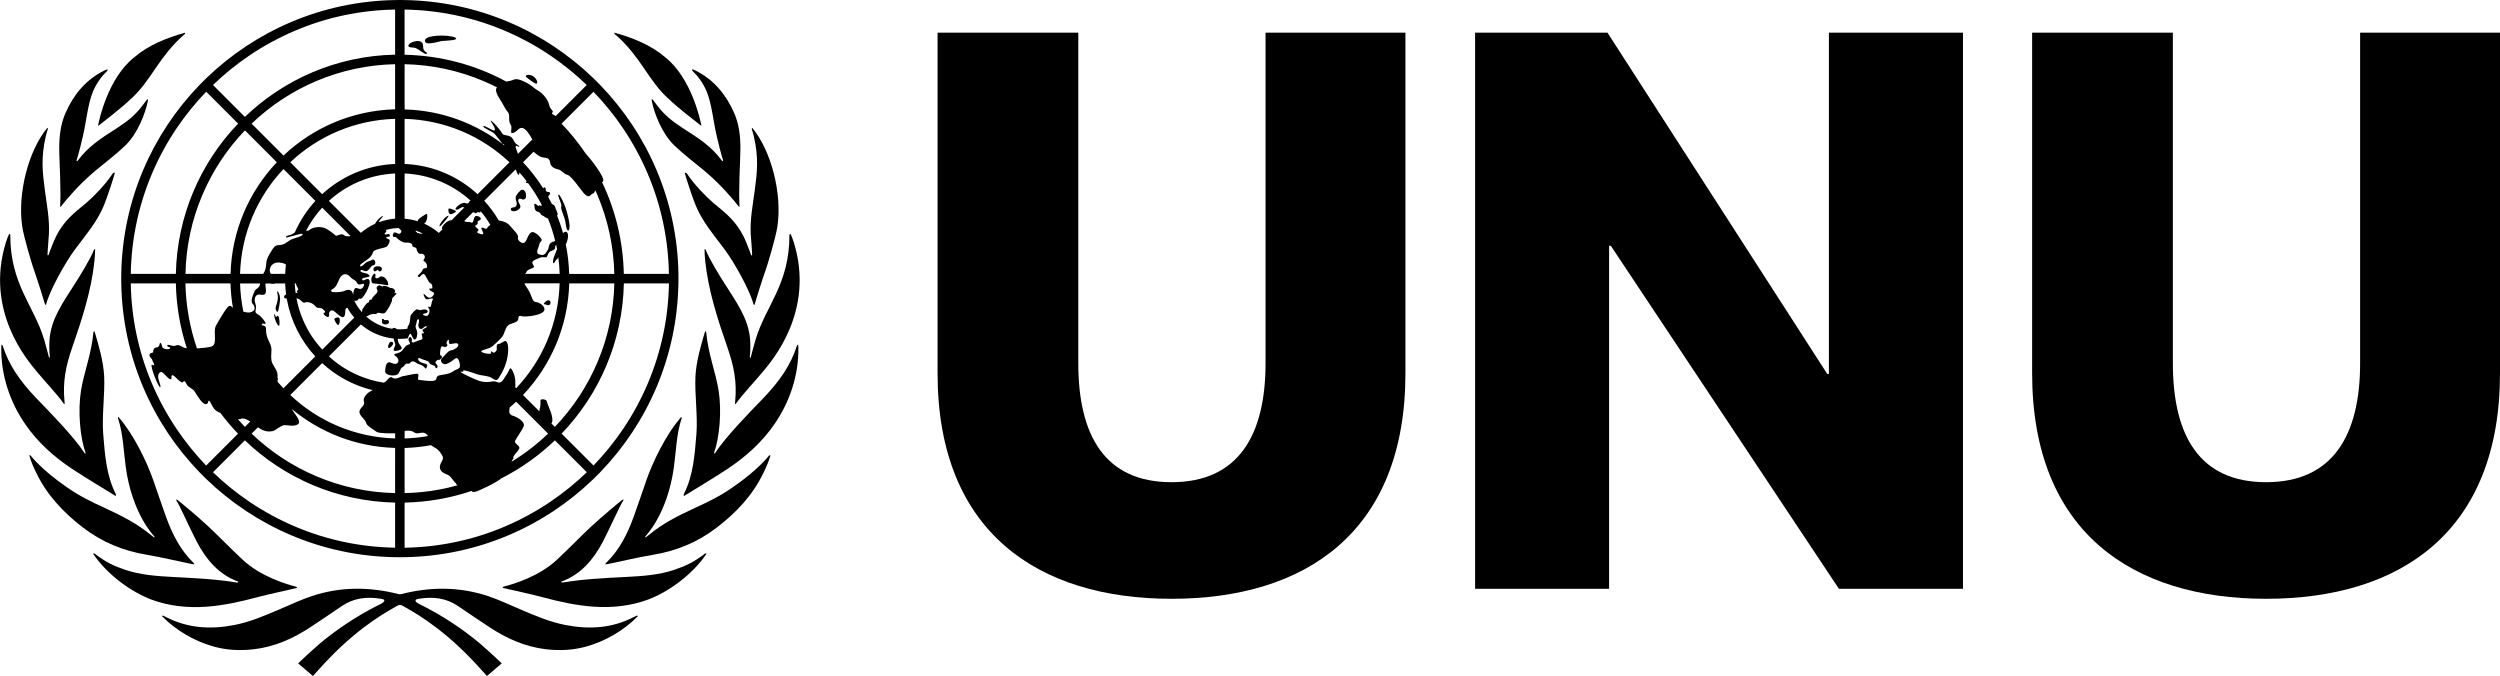 <svg xmlns="http://www.w3.org/2000/svg" viewBox="0 0 502.39 135.86" id="UNU" fill="currentColor" style="background:transparent;" >

<g>
  <g>
    <g>
      <g>
        <path d="M254.32,72.98V6.56h28.11v68.43c0,31.96-20.08,45.34-47.01,45.34c-26.77,0-47.01-13.38-47.01-45.34V6.56
				h28.28v66.42c0,14.56,5.35,23.92,18.74,23.92C248.8,96.9,254.32,87.54,254.32,72.98"/>
        <polygon points="367.53,6.56 394.47,6.56 394.47,118.32 369.54,118.32 323.7,49.39 323.36,49.39 323.36,118.32
				296.43,118.32 296.43,6.56 323.03,6.56 367.2,75.15 367.53,75.15 			"/>
        <path d="M474.28,72.98V6.56h28.11v68.43c0,31.96-20.08,45.34-47.01,45.34c-26.77,0-47.01-13.38-47.01-45.34V6.56
				h28.28v66.42c0,14.56,5.35,23.92,18.74,23.92C468.76,96.9,474.28,87.54,474.28,72.98"/>
      </g>
    </g>
    <g>
      <path d="M41.46,121.92c3.48-0.24,6.85-1,10.22-1.9c2.19-0.58,6.45-1.51,7.92-1.85c0.02-0.01,0.06-0.01,0.09-0.02
			c0.01,0,0.02-0.01,0.02-0.02c-0.01-0.03-0.04-0.1-0.1-0.17c-0.02-0.02-0.11-0.06-0.15-0.07c-1.9-0.49-7.15-2.03-10.8-5.51
			c-2.34-2.17-4.54-4.49-6.87-6.66c-1.88-1.75-6.03-5.28-6.32-5.37c-0.04,0.03-0.05,0.2-0.04,0.22c0.61,0.81,2.79,5.78,4.13,8.32
			c1.93,3.67,4.49,6.59,8.26,7.97c0.02,0.01,0.05,0.03,0.06,0.04c0.09,0.09-0.04,0.2-0.3,0.16c-0.02,0-0.04-0.01-0.07-0.01
			c-4.23-0.69-8.37-0.87-12.65-1.1c-3.24-0.17-6.59-0.39-9.7-1.45c-2.07-0.71-3.67-1.34-6.16-3.26c-0.02-0.01-0.16-0.06-0.29,0.01
			c-0.01,0,0,0.02,0.01,0.03c2.81,4.21,7.72,7.72,11.71,9.21C33.92,121.79,37.68,122.19,41.46,121.92z"/>
      <path d="M38.18,113.27c0.24,0.05,0.48,0.09,0.85,0.15c0.01,0,0.02-0.02,0.02-0.03c-0.01-0.09-0.04-0.15-0.04-0.15
			s-0.19-0.2-0.23-0.24c-2.58-2.55-4.16-5.69-5.38-9.04c-0.9-2.47-1.72-4.96-2.59-7.44c-1.22-3.5-3.84-9.1-6.99-12.71
			c-0.01-0.01-0.03-0.03-0.04-0.02c-0.04,0.05-0.1,0.16-0.07,0.25c1.05,3.13,1.12,6.64,1.57,9.88c1.29,9.3,5.57,13.69,5.72,13.86
			c0.11,0.13,0.01,0.26-0.09,0.18c-0.19-0.14-0.35-0.26-0.54-0.41c-2.91-2.41-5.86-3.87-9.29-5.46c-2.75-1.27-5.07-2.38-7.56-4.12
			c-5.15-3.53-7.25-6.28-7.37-6.43c-0.08-0.06-0.19-0.06-0.27-0.04c0.35,1.27,0.87,2.41,1.43,3.56c2.15,4.46,5.45,7.94,9.35,10.94
			c3.89,2.98,8.1,4.7,12.92,5.5C32.46,111.99,35.31,112.68,38.18,113.27z"/>
      <path d="M14.39,94.16c2.89,1.93,7.28,4.52,8.82,5.5c0.01,0.01,0.02,0.01,0.02,0.01s0.11-0.19,0.07-0.29
			c-0.01-0.02-0.01-0.04-0.02-0.06c-1.92-3.8-2.2-7.94-2.54-12.12c-0.29-3.62,0.37-8.15,0.19-11.67c-0.16-2.92-1.08-6.06-1.82-8.57
			c-0.1-0.33-0.14-0.4-0.15-0.41c-0.06,0.01-0.16,0.14-0.18,0.19c-0.01,0.02,0,0.02-0.01,0.04c-0.38,4.32-1.93,8.17-2.49,11.69
			c-0.66,4.13-0.19,9.47,0.91,12.49c0.06,0.18-0.11,0.22-0.17,0.12c-2.28-3.47-7.2-8.46-9.76-11.1c-3.27-3.44-5.5-6.63-6.74-10.58
			c-0.01-0.03-0.18-0.15-0.22-0.13c-0.02,0.04-0.04,0.37-0.04,0.56c-0.09,5.52,1.72,10.95,4.84,15.45
			C7.59,88.89,10.78,91.75,14.39,94.16z"/>
      <path d="M12.87,81.19c0-0.01,0.01,0.01,0.02,0.01c0.14-0.1,0.13-0.14,0.08-0.47c-0.4-3.97,0.25-7.2,1.56-10.96
			c1.95-5.62,3.84-11.41,4.45-17.33c0.08-0.79,0.16-2.01,0.14-2.38c-0.05-0.02-0.22,0.08-0.22,0.1c-0.84,2.11-2.82,5.25-3.96,7.04
			c-2.19,3.44-4.68,6.87-4.98,11c-0.08,1.05-0.07,2.43,0.07,3.55c0,0.02-0.04,0.13-0.13,0.11c-0.01-0.01-0.06-0.03-0.07-0.08
			c-0.26-1.01-0.57-2.21-0.95-3.51c-2.01-6.82-6.84-11.11-6.81-21.08c-0.01-0.04-0.13-0.22-0.2-0.22c-0.11,0.16-0.42,0.88-0.68,1.72
			c-4.3,13.87,4.43,23.82,6.16,25.93C8.94,76.57,11.54,79.27,12.87,81.19z"/>
      <path d="M6.62,53.63c0.93,2.66,2.18,6.61,2.45,7.63c0.01,0.03,0.18-0.04,0.2-0.12c0.75-2.84,3.84-8.39,5.78-10.99
			c0.14-0.19,0.28-0.37,0.42-0.56c1.93-2.55,3.99-5.03,5.27-7.99c0.89-2.05,2.26-6.45,2.35-6.87c0.01-0.03-0.29-0.08-0.43,0.12
			c-1.49,2.26-3.73,4.55-5.32,5.92c-2.55,2.08-4.54,3.66-6.07,6.72c-0.16,0.33-0.36,0.78-0.56,1.25c-0.47,1.1-0.93,2.41-0.94,2.44
			c-0.02,0.08-0.16,0.21-0.22,0.05c-0.04-0.14,0.26-3.73,0.28-4.22c0.15-2.92-0.41-5.79-0.8-8.69C8.54,34.68,8.2,31.67,9.2,27.39
			c0.07-0.29,0.15-0.58,0.23-0.87c0.06-0.22,0.11-0.39,0.19-0.61c0.01-0.04-0.04-0.21-0.11-0.23c-3.83,4.65-5.99,13.17-5.06,19.73
			C4.79,47.73,6.43,53.08,6.62,53.63z"/>
      <path d="M12.15,39.19c0,0.97-0.07,2.35-0.07,2.36c-0.01,0.06,0.16-0.04,0.17-0.06c0.98-1.24,3.43-4.27,6.97-7.23
			c1.98-1.64,4.07-3.21,5.93-4.99c2.58-2.47,4.09-6.63,4.54-8.88c0.03-0.2,0.07-0.35,0.06-0.43c-0.05-0.02-0.21,0.04-0.23,0.07
			c-0.26,0.34-0.53,0.69-0.79,1.04c-1.5,2.04-3.08,3.27-5.16,4.63c-3.49,2.2-5.94,3.87-7.92,6.55c-0.01,0.02-0.03,0.04-0.05,0.06
			c-0.09,0.16-0.27,0.08-0.21-0.09c0.6-1.94,0.86-3.15,1.27-4.87c0.68-2.82,0.99-6.54,2.05-9.02c0.67-1.57,1.62-2.91,2.85-4.11
			c0.01-0.01,0.02-0.02,0.03-0.03c0.05-0.15,0.02-0.26,0.02-0.26c-0.18,0.04-0.47,0.15-0.68,0.26c-3.66,1.82-6.1,4.76-7.74,8.46
			c-1.01,2.28-1.28,4.66-1.29,7.07c0,0.81,0.02,1.62,0.06,2.42C12.05,34.13,12.14,37.02,12.15,39.19z"/>
      <path d="M19.72,25.24c0,0,0.05,0.02,0.08,0.01c0.01-0.01,0.03-0.02,0.04-0.03c1-0.77,4.98-3.87,6.35-5.25
			c2.07-1.8,3.58-4.06,5.1-6.3c1.59-2.33,3.29-4.56,5.4-6.44c0.17-0.16,0.3-0.26,0.48-0.42c0.02,0.01,0.06-0.18,0.03-0.24
			c-3.64,1-7.39,2.5-10.22,4.94c-5.26,4.16-7.06,12.55-7.27,13.7C19.72,25.22,19.72,25.24,19.72,25.24z"/>
      <path d="M141.7,111.23c-2.49,1.91-4.1,2.55-6.16,3.26c-3.11,1.07-6.45,1.28-9.7,1.45c-4.29,0.22-8.43,0.41-12.65,1.1
			c-0.02,0-0.04,0.01-0.07,0.01c-0.27,0.04-0.39-0.07-0.3-0.16c0.01-0.01,0.04-0.04,0.06-0.04c3.77-1.38,6.33-4.3,8.26-7.97
			c1.34-2.54,3.52-7.51,4.13-8.32c0.01-0.02,0-0.18-0.04-0.22c-0.29,0.1-4.43,3.63-6.32,5.37c-2.34,2.17-4.54,4.49-6.87,6.66
			c-3.65,3.49-8.9,5.02-10.8,5.51c-0.04,0.01-0.13,0.04-0.15,0.07c-0.06,0.07-0.08,0.14-0.1,0.17c0,0.01,0,0.02,0.02,0.02
			c0.02,0.01,0.06,0.01,0.09,0.02c1.48,0.34,5.74,1.26,7.92,1.85c3.36,0.9,6.73,1.66,10.22,1.9c3.77,0.27,7.53-0.13,11.04-1.44
			c3.99-1.49,8.91-5,11.71-9.21c0.01-0.01,0.02-0.03,0.01-0.03C141.87,111.18,141.73,111.22,141.7,111.23z"/>
      <path d="M154.55,91.54c-0.12,0.15-2.22,2.9-7.37,6.43c-2.5,1.74-4.82,2.85-7.56,4.12c-3.43,1.59-6.38,3.04-9.29,5.46
			c-0.19,0.16-0.35,0.27-0.54,0.41c-0.1,0.07-0.2-0.05-0.09-0.18c0.14-0.16,4.43-4.55,5.72-13.86c0.45-3.25,0.51-6.75,1.57-9.88
			c0.03-0.1-0.03-0.2-0.07-0.25c-0.01-0.01-0.03,0.01-0.04,0.02c-3.15,3.6-5.77,9.2-6.99,12.71c-0.86,2.48-1.69,4.97-2.59,7.44
			c-1.22,3.35-2.8,6.49-5.38,9.04c-0.04,0.04-0.23,0.24-0.23,0.24s-0.03,0.06-0.04,0.15c0,0.01,0.01,0.03,0.02,0.03
			c0.37-0.06,0.61-0.1,0.85-0.15c2.87-0.59,5.72-1.28,8.61-1.76c4.82-0.8,9.04-2.52,12.92-5.5c3.9-2.99,7.2-6.48,9.35-10.94
			c0.56-1.16,1.08-2.29,1.43-3.56C154.74,91.48,154.63,91.48,154.55,91.54z"/>
      <path d="M160.39,69.27c-0.04-0.02-0.21,0.1-0.22,0.13c-1.24,3.95-3.48,7.14-6.74,10.58
			c-2.56,2.64-7.49,7.64-9.76,11.1c-0.06,0.1-0.23,0.05-0.17-0.12c1.1-3.02,1.56-8.35,0.91-12.49c-0.56-3.53-2.11-7.38-2.49-11.69
			c0-0.02,0-0.02-0.01-0.04c-0.02-0.06-0.12-0.19-0.18-0.19c0,0.01-0.04,0.07-0.15,0.41c-0.74,2.51-1.66,5.65-1.82,8.57
			c-0.19,3.52,0.48,8.05,0.19,11.67c-0.34,4.19-0.62,8.33-2.54,12.12c-0.01,0.02-0.02,0.04-0.02,0.06c-0.04,0.1,0.07,0.29,0.07,0.29
			s0.02,0,0.02-0.01c1.54-0.98,5.92-3.57,8.82-5.5c3.61-2.41,6.8-5.28,9.3-8.88c3.12-4.5,4.93-9.93,4.84-15.45
			C160.43,69.64,160.41,69.32,160.39,69.27z"/>
      <path d="M150.87,71.79c-0.01,0.05-0.06,0.07-0.07,0.08c-0.09,0.03-0.13-0.08-0.13-0.11c0.14-1.12,0.15-2.5,0.07-3.55
			c-0.3-4.13-2.8-7.56-4.98-11c-1.14-1.79-3.12-4.93-3.96-7.04c-0.01-0.02-0.17-0.13-0.22-0.1c-0.02,0.37,0.05,1.59,0.14,2.38
			c0.61,5.92,2.5,11.71,4.45,17.33c1.31,3.76,1.96,6.99,1.56,10.96c-0.04,0.33-0.05,0.37,0.08,0.47c0.01,0,0.01-0.01,0.02-0.01
			c1.33-1.92,3.93-4.62,5.53-6.57c1.73-2.11,10.46-12.06,6.16-25.93c-0.26-0.84-0.57-1.56-0.68-1.72c-0.07,0-0.18,0.17-0.2,0.22
			c0.03,9.98-4.8,14.26-6.81,21.08C151.44,69.58,151.14,70.78,150.87,71.79z"/>
      <path d="M143.35,40.78c-1.58-1.37-3.83-3.66-5.32-5.92c-0.14-0.2-0.44-0.15-0.43-0.12c0.09,0.42,1.46,4.82,2.35,6.87
			c1.28,2.96,3.34,5.44,5.27,7.99c0.14,0.19,0.28,0.37,0.42,0.56c1.94,2.6,5.03,8.14,5.78,10.99c0.02,0.08,0.19,0.16,0.2,0.12
			c0.27-1.02,1.52-4.96,2.45-7.63c0.19-0.55,1.83-5.9,2.17-8.21c0.94-6.56-1.23-15.08-5.06-19.73c-0.06,0.02-0.12,0.19-0.11,0.23
			c0.07,0.22,0.12,0.39,0.19,0.61c0.08,0.29,0.17,0.58,0.23,0.87c1,4.28,0.66,7.29,0.17,10.93c-0.39,2.9-0.95,5.77-0.8,8.69
			c0.03,0.49,0.33,4.09,0.28,4.22c-0.05,0.16-0.2,0.04-0.22-0.05c-0.01-0.03-0.47-1.34-0.94-2.44c-0.19-0.48-0.39-0.93-0.56-1.25
			C147.89,44.45,145.9,42.86,143.35,40.78z"/>
      <path d="M139.13,14.21c1.23,1.2,2.18,2.54,2.85,4.11c1.06,2.48,1.37,6.2,2.05,9.02c0.42,1.71,0.67,2.92,1.27,4.87
			c0.05,0.17-0.12,0.25-0.21,0.09c-0.01-0.02-0.03-0.04-0.05-0.06c-1.97-2.68-4.42-4.35-7.92-6.55c-2.07-1.36-3.65-2.59-5.16-4.63
			c-0.26-0.35-0.53-0.69-0.79-1.04c-0.02-0.03-0.18-0.08-0.23-0.07c-0.01,0.08,0.03,0.23,0.06,0.43c0.45,2.25,1.95,6.41,4.54,8.88
			c1.86,1.77,3.94,3.35,5.93,4.99c3.54,2.96,5.99,6,6.97,7.23c0.01,0.02,0.18,0.12,0.17,0.06c0-0.01-0.07-1.39-0.07-2.36
			c0-2.17,0.1-5.06,0.19-7.06c0.04-0.81,0.06-1.62,0.06-2.42c-0.01-2.41-0.27-4.79-1.29-7.07c-1.64-3.7-4.09-6.64-7.74-8.46
			c-0.21-0.11-0.5-0.22-0.68-0.26c-0.01,0-0.03,0.11,0.02,0.26C139.1,14.2,139.12,14.21,139.13,14.21z"/>
      <path d="M123.5,6.81c0.18,0.16,0.3,0.26,0.48,0.42c2.12,1.88,3.82,4.11,5.4,6.44c1.52,2.24,3.03,4.5,5.1,6.3
			c1.37,1.38,5.35,4.48,6.35,5.25c0.02,0.01,0.03,0.03,0.04,0.03c0.03,0.01,0.08-0.01,0.08-0.01s-0.01-0.03-0.01-0.04
			c-0.21-1.14-2.01-9.54-7.27-13.7c-2.82-2.44-6.58-3.94-10.22-4.94C123.44,6.63,123.48,6.81,123.5,6.81z"/>
      <path d="M127.96,123.71c-0.25,0.11-0.4,0.19-0.64,0.31c-4.35,2.24-8.93,2.5-13.64,1.59c-3.22-0.62-6.21-1.91-9.2-3.19
			c-2.15-0.91-4.26-1.92-6.47-2.65c-5.72-1.89-11.53-1.87-17.35-0.39c-0.1,0.03-0.2,0.04-0.3,0.05c-0.1-0.01-0.2-0.03-0.3-0.05
			c-5.83-1.48-11.63-1.5-17.35,0.39c-2.21,0.73-4.33,1.74-6.47,2.65c-2.99,1.28-5.98,2.57-9.2,3.19c-4.71,0.91-9.29,0.65-13.64-1.59
			c-0.24-0.13-0.39-0.2-0.64-0.31c-0.07-0.02-0.19,0.05-0.22,0.1c2.93,3,6.69,5.07,10.29,6.09c2.67,0.76,5.36,0.89,8.12,0.58
			c4.24-0.48,7.98-2.17,11.48-4.48c2.1-1.38,4.18-2.79,6.26-4.21c2.39-1.63,5.02-1.92,7.79-1.47c1.5,0.16,0.36,0.88,0.13,1
			c-3.72,1.82-7.23,4.01-10.5,6.53c-2.23,1.63-6.2,5.46-6.2,5.46l2.97,2.54c0,0,2.27-2.54,3.25-3.53
			c6.52-6.79,12.29-9.77,13.57-10.51c0.22-0.13,0.44-0.25,0.67-0.25c0.23,0,0.44,0.12,0.67,0.25c1.28,0.74,7.05,3.72,13.56,10.51
			c0.99,0.99,3.25,3.53,3.25,3.53l2.97-2.54c0,0-3.97-3.83-6.2-5.46c-3.27-2.53-6.78-4.71-10.5-6.53c-0.23-0.11-1.37-0.84,0.13-1
			c2.77-0.45,5.4-0.16,7.79,1.47c2.08,1.41,4.16,2.83,6.26,4.21c3.51,2.31,7.25,4,11.48,4.48c2.75,0.31,5.45,0.18,8.12-0.58
			c3.6-1.02,7.36-3.08,10.28-6.08C128.14,123.77,128.04,123.69,127.96,123.71z"/>
      <path d="M78.92,69.29c0.41-0.62-0.62-1.01-0.88,0.07C77.79,70.36,78.51,69.91,78.92,69.29z"/>
      <path d="M56.16,65.23c0.04-0.38,0-1.49-0.26-1.71c-0.27-0.21-0.23,0.19-0.42,0.17c-0.15-0.02-0.14-0.53-0.32-0.53
			c-0.19,0,0.06,0.88,0.26,1.4C55.62,65.07,56.11,65.91,56.16,65.23z"/>
      <path d="M55.88,62.53c0.06-0.13,0.47-1.98,0.4-2.69c-0.06-0.7-0.44-1.37-0.53-1.32c-0.13,0.07,0.06,0.49,0.08,1.17
			c0.03,1.02-0.45,1.87-0.45,2.21C55.37,62.23,55.68,62.95,55.88,62.53z"/>
      <path d="M67.96,65.32c0.25,0,0.43-0.88,0.27-1.32c-0.16-0.43-0.96-0.11-1.03,0.09C67.14,64.3,67.71,65.32,67.96,65.32
			z"/>
      <path d="M75.28,54.53c0.4,0,0.39-0.3,0.62-0.29c0.24,0.01,0.04,0.3,0.45,0.3c0.4,0,0.83-1.04-0.47-1.04
			C74.82,53.51,74.96,54.52,75.28,54.53z"/>
      <path d="M76.97,55.61c-0.81-0.21-0.64,0.25-1.14,0.31c-0.82,0.09-0.09-0.61-0.5-0.93c-0.18-0.14-0.66,0.56-0.7,1
			c-0.02,0.21-0.03,0.93,0.32,0.95c0.35,0.02,2.18,0.23,2.79,0.37C78.44,57.48,77.71,55.8,76.97,55.61z"/>
      <path d="M78,64.36c-0.23-0.12-0.78,0.11-0.85-0.13c-0.06-0.24-0.49-0.2-0.38,0.02c0.1,0.22-0.13,0.45,0.09,0.73
			c0.28,0.3,0.9,0.27,1.21,0.02C78.25,64.8,78.14,64.43,78,64.36z"/>
      <path d="M90.48,43.03c0.25,0.13,1.33-0.46,1.13-0.62c-0.2-0.16-1.48-0.75-1.5-0.39
			C90.07,42.61,90.23,42.91,90.48,43.03z"/>
      <path d="M90.12,43.39c-0.4-0.21-2.04,1.79-1.77,2.11C88.47,45.63,90.27,43.48,90.12,43.39z"/>
      <path d="M103.72,40.37c0.26,0.6,0.16,1.31-0.67,1.33c-0.44,0.01-0.56,0.49-0.13,0.71c0.19,0.1,0.8,0.01,1.08-0.17
			c0.29-0.18,0.64-0.41,0.57-0.86c-0.04-0.27-0.67-1.04-0.34-1.34c0.36-0.32,0.72,0.18,1.07,0.04c0.43-0.17,0.39-0.41,0.4-0.78
			c0.02-0.5-0.18-1.17-0.77-1.17c-0.44,0-1.19,1.17-1.23,1.24C103.66,39.51,103.54,39.94,103.72,40.37z"/>
      <path d="M113.65,41.74c-0.21-0.64-1.11-2.71-1.41-2.64c-0.27,0.06,0.45,1.51,0.55,1.98c0.07,0.31-0.03,0.43-0.04,0.7
			c-0.01,0.27,0.77,2.14,0.84,2.65c0.08,0.51,0.24,2.04,0.65,1.88c0.26-0.1,0.24-1.04,0.18-1.4
			C114.26,43.86,114.04,42.94,113.65,41.74z"/>
      <path d="M110.25,61.33c0.55-0.12,0.48-1.01-0.04-0.99c-0.51,0.02-1.07,0.77-0.91,0.78
			C109.67,61.13,109.95,61.39,110.25,61.33z"/>
      <path d="M85.57,10.46c-0.96-0.62-0.16-1.48-0.93-2.05c-0.54-0.4-2.05,0-2.42,0.47c-0.65,0.84,0.84,0.56,1.38,0.8
			c0.6,0.27,1.89,1.38,2.12,1.15C85.96,10.61,85.68,10.56,85.57,10.46z"/>
      <path d="M91.42,7.52c-1.29-0.59-6.17-0.56-6.04,0.7c0.1,1.08,2.81,0.07,3.52,0.01C89.6,8.17,92.56,8.11,91.42,7.52z"/>
      <path d="M107.63,16.8c0.48,0.18,0.48-0.71-0.34-1.37c-0.81-0.66-1.89-0.34-1.59-0.01
			C105.96,15.7,107.21,16.63,107.63,16.8z"/>
      <path d="M136.34,55.04c-0.25-14.74-6.19-28.09-15.72-37.95c-0.44-0.46-0.9-0.91-1.35-1.35
			C109.4,6.2,96.05,0.26,81.31,0.01C80.99,0,80.68,0,80.36,0c-0.32,0-0.64,0-0.96,0.01C64.66,0.26,51.31,6.2,41.44,15.73
			c-0.46,0.44-0.91,0.9-1.35,1.35c-9.53,9.86-15.47,23.21-15.72,37.95c-0.01,0.32-0.01,0.64-0.01,0.96c0,0.32,0,0.64,0.01,0.96
			c0.25,14.74,6.19,28.09,15.72,37.95c0.44,0.46,0.9,0.91,1.35,1.35c9.86,9.53,23.21,15.47,37.95,15.72
			c0.32,0.01,0.64,0.01,0.96,0.01c0.32,0,0.64,0,0.96-0.01c14.74-0.25,28.09-6.19,37.95-15.72c0.46-0.44,0.91-0.9,1.35-1.35
			c9.53-9.86,15.47-23.21,15.72-37.95c0.01-0.32,0.01-0.64,0.01-0.96C136.35,55.67,136.35,55.36,136.34,55.04z M81.31,1.92
			c6.96,0.12,13.72,1.54,20.09,4.24c3.2,1.36,6.29,3.03,9.19,4.99c2.6,1.76,5.06,3.75,7.32,5.93l-6.24,6.24
			c-0.06-0.04-0.13-0.08-0.21-0.12c-0.36-0.22-0.66-0.31-0.47-0.55c0.38-0.49-0.38-0.41-0.65-1.61c-0.26-1.21-1.45-2.4-2.2-2.82
			c-0.73-0.41-1.24-0.97-1.9-1.35c-0.72-0.42-2.22-1.23-2.99-0.87c-0.38,0.18-0.89,0.3-1.47,0.39c-0.01,0-0.02,0-0.03,0.01
			c-6.1-3.31-13.06-5.24-20.45-5.4V1.92z M110.62,82.63c-0.41-1.12-0.64-1.46-0.71-1.91c-0.08-0.54-1.26-0.61-1.29-0.29
			c-0.04,0.5,0.07,1.21-0.19,1.75c-0.02,0.04,0.02,0.27,0,0.31c-0.03,0.05-0.06,0.09-0.08,0.14l-3.25-3.25
			c5.56-5.88,9.05-13.75,9.29-22.43h9.06c-0.12,5.48-1.25,10.8-3.38,15.82c-2.05,4.84-4.93,9.21-8.57,13.02l-0.7-0.7
			c0.06-0.06,0.1-0.13,0.13-0.2C111.13,84.26,110.91,83.44,110.62,82.63z M103.17,92c-0.2-0.32,0.95-1.3,1.17-1.85
			c0.27-0.65-1.16-0.95-0.79-1.63c0.43-0.81,1.33-2.02,1.69-2.83c0.32-0.91-1.21-1.84-2.13-2.13c-0.85-0.26-0.82-0.75-0.72-1.45
			c0.01-0.05,0.02-0.12,0.02-0.2c0.45-0.38,0.89-0.78,1.32-1.18l6.41,6.41c-2.26,2.17-4.73,4.06-7.37,5.67
			c0.09-0.18,0.16-0.34,0.21-0.4C103.13,92.25,103.19,92.14,103.17,92z M105.77,36.78c0.03,0.02,0.19,0.03,0.35,0.02
			c1.05,1.41,1.98,2.9,2.79,4.46c-0.07,0.05-0.15,0.1-0.23,0.12c-0.12,0.04-0.12-0.2-0.26-0.14c-0.04,0.06-0.11,0.11-0.15,0.14
			c-0.18,0.14-0.93-0.96-0.89-0.13c0.05,1.03,0.28,1.2,0.87,1.38c0.51,0.16,0.29,0.51,0.68,0.64c0.23,0.08,0.42,0.2,0.58,0.36
			c0.19,0.11,0.44,0.21,0.62,0.31c0.59,1.46,1.07,2.96,1.44,4.48c-0.19-0.04-0.3,0.2-0.39,0.27c-0.1,0.08,0.18-0.26-0.05-0.14
			c-0.22,0.15-0.46,0.24-0.63,0.46c-0.26,0.35-0.21,0.92-0.45,1.27c-0.52,0.77-0.66,1.19-1.75,0.82c-0.75-0.26-0.09-1.17,0.06-1.94
			c0.11-0.56,0.49-0.64,0.5-0.95c0-0.32-1.49-2.04-2.21-1.44c-0.59,0.49-0.66,1.26-1.1,1.83c-0.25,0.31-0.56,0.32-1.01,0.01
			c-0.29-0.2-0.56-0.59-0.44-0.91c0.2-0.51-1.08-1.66-1.53-2.23c-0.63-0.81-1.5-1.03-2.22-1.14c-0.04,0-0.07,0-0.1,0
			c-0.84-1.43-1.83-2.77-2.94-3.98l6.31-6.31c0.03,0.08,0.06,0.15,0.11,0.22c0.11,0.17,0.05,0.25,0.14,0.43
			c0.1,0.18,0.29,0.48,0.41,0.44c0.08-0.03,0.09-0.29,0.09-0.49c0.53,0.6,1.04,1.21,1.52,1.84c-0.09,0-0.17,0-0.2,0.07
			C105.65,36.68,105.72,36.75,105.77,36.78z M111.65,52.37c0.04-0.09,0.13-0.15,0.18-0.24c0.22,0.04,0.18-0.17,0.34-0.45
			c0.01-0.01,0.02-0.03,0.02-0.04c0.15,1.12,0.25,2.26,0.28,3.4h-7.03c0.09-0.07,0.21-0.11,0.26-0.17c0.03-0.04,0.06-0.14,0.07-0.18
			c0.34-0.84,1.92-0.65,1.46-1.31c-0.73-1.04,0.29-1.11,1.29-1.59c0.57-0.28,1.26,0.1,1.39-0.2c0.1-0.25,0.37-0.91,0.64-1.05
			c0.43-0.21,0.75-0.26,0.94-0.53c0.15-0.17,0.04-0.31,0.08-0.51c0.04-0.2,0.16-0.14,0.18-0.36c0-0.01,0-0.02,0-0.03
			c0.07,0.32,0.13,0.63,0.19,0.95c-0.07,0.21-0.16,0.46-0.26,0.67c-0.2,0.56-0.49,1.08-0.54,1.62
			C111.1,52.76,111.17,53.35,111.65,52.37z M98.54,45.19c-0.09,0.05-0.17,0.13-0.33,0.25c-0.16,0.13-0.32,0.37-0.39,0.47
			c-0.18,0.27-0.84-0.35-1.07-0.11c-0.19,0.2,1.04,1.61-0.19,1.23c-1.23-0.38-0.41-0.5-0.4-0.83c0.01-0.24-1.09-0.78-0.48-0.98
			c0.67-0.23-0.02-0.69,0.53-0.87c0.69-0.26,0.47-0.79-0.36-0.95c-0.81-0.16-0.56,1.56-1.09,1.33c-0.48-0.21-0.86-0.08-1.24-0.18
			c-0.08-0.03-0.15-0.09-0.2-0.17l1.74-1.74c0.05,0.01,0.09,0.01,0.11,0.02c0.06,0.03,0.37,0.18,0.37,0.18
			c0.21,0.08,0.3-0.21,0.5-0.22c0.2,0,0.41,0.13,0.48,0.07c0.05-0.04,0.04-0.18,0.06-0.26C97.31,43.3,97.97,44.22,98.54,45.19z
			 M94,74.59c0.72,0.2,1.64,0.55,1.9,0.63c0.82,0.27,1.99,0.25,2.77,0.65c0.19,0.1,0.37,0.22,0.54,0.32
			c0.36,0.22,0.67,0.32,0.99-0.19c0.14-0.23,0.35-0.55,0.58-0.96c0.46-0.83,1.01-2.01,1.23-3.5c0.33-2.22-0.11-2.94-0.44-3.01
			c-0.29-0.06-0.9,0.58-1.48,0.62c-0.36,0.02-0.27,0.65-0.26,1.04c0.01,0.41-0.62,0.85-0.8,0.62c-0.23-0.29-0.53-0.26-0.33,0.1
			c0.11,0.19-0.37,0.23-0.89,0.15c-0.32-0.05-0.66-0.14-0.89-0.26c-0.83-0.45,0.99-0.48,1.96-1.16c0.04-0.03,0.09-0.06,0.14-0.11
			c0.53-0.43,1.77-1.62,2-1.99c0.42-0.68,0.49-1.65,1.12-2.18c0.56-0.47,1.98-0.48,2.01-1.27c0.03-0.7,0.33-0.67,0.77-0.53
			c0.53,0.17,4.56-0.15,4.5-1.45c-0.03-0.62-0.94-1.36-1.84-1.44c-0.55-0.05-0.75-1.13-1.08-1.8c-0.41-0.85-0.8-1.32-1.02-1.69
			c-0.04-0.09-0.06-0.17-0.08-0.24h7.06c-0.12,4-0.96,7.88-2.51,11.55c-1.49,3.53-3.59,6.73-6.22,9.52l-0.21-0.21
			c0.02-0.06,0.03-0.11,0.04-0.17c0.03-0.17-0.03-0.55-0.01-0.75c0.11-1.2-0.74-3.09-1.04-2.85c-0.23,0.19-0.07,0.36-0.93,1.6
			c-0.03,0.04-0.06,0.09-0.09,0.13c-0.31,0.47-0.66,1.1-1.17,1.12c-0.2,0.01-0.36-0.09-0.59-0.17c-0.21-0.07-0.48-0.12-0.9-0.04
			c-1.27,0.25-1.98-0.01-2.36-0.08c-0.39-0.07-2.28-0.92-3.29-1.45c-0.41-0.22-0.67-0.38-0.63-0.42c0.13-0.14,0.55,0.19,0.54-0.23
			C93.1,74.37,93.5,74.45,94,74.59z M114.38,55.04c-0.06-2.02-0.29-4-0.68-5.92c0.01-0.01,0.02-0.02,0.02-0.02
			c0.27-0.56,0.47-1.25,0.42-1.88c-0.05-0.63-0.47-0.83-0.91-0.45c-0.03,0.02-0.06,0.05-0.08,0.08c-0.34-1.21-0.74-2.38-1.2-3.53
			c0.03-0.04,0.06-0.09,0.08-0.13c0.17-0.35-0.36-1.06-0.5-1.67c-0.05-0.21-0.29-0.38-0.6-0.52c-0.01,0-0.01,0-0.02,0
			c-0.25-0.5-0.5-0.99-0.77-1.48c0.29-0.33,0.69-0.87,0.12-0.92c-0.91-0.08-0.4-0.55-0.7-0.9c-0.11-0.13-0.29-0.02-0.41,0.13
			c-1.18-1.87-2.54-3.62-4.05-5.22l2.12-2.12c0.35,0.23,1.09,1.14,2.25,1.2c0.75,0.04,1.01,0.41,1.12,1.14
			c0.11,0.71,0.94,1.08,1.61,1.22c0.67,0.14,1.14,0.96,1.78,1.07c0.76,0.13,2.45,2.62,3.17,3.51c0.38,0.48,1.09,1.16,1.52,0.61
			c0.29-0.36,0.5-0.31,0.67-0.45c0.08-0.08,0.19-0.33,0.3-0.54c0.15,0.32,0.29,0.65,0.43,0.98c2.12,5.02,3.26,10.34,3.38,15.82
			H114.38z M81.31,12.9c5.48,0.12,10.8,1.25,15.82,3.38c0.93,0.39,1.84,0.82,2.74,1.27c-0.13,0.18-0.21,0.35-0.2,0.49
			c0.04,0.89,0.74,1.81,1.16,2.49c0.39,0.62,0.72,1.44,1.22,1.99c0.45,0.49,0.15,1.32,0.35,2.07c0.09,0.32,0.34,0.57,0.38,0.9
			c0.03,0.26-0.12,0.88-0.05,1.14c0.06,0.22,0.57,0.11,0.97-0.22c0.4-0.34,0.77-0.83,1.35-0.68c0.57,0.14,1.38,1.25,1.8,2.08
			c0.04,0.1,0.08,0.17,0.12,0.22l-2.89,2.89c-0.09-0.5-0.64-1.41-0.42-1.57c0.21-0.15,0.38,0.11,0.54,0.13
			c0.57,0.07-0.41-0.5-0.49-0.57c-0.46-0.4-0.5-1.02-1.05-1.4c-0.63-0.44-1.43-0.21-1.73-0.66c-0.73-1.28-2.2-2.71-2.33-2.62
			c-0.09,0.06,1.15,1.67,0.79,1.96c-0.31,0.25-2.06-1.15-2.25-0.83c-0.2,0.32,1.77,1.01,2.29,1.57c0.29,0.31,0.91,1.15,1.52,1.96
			c0.21,0.18,0.35-0.04,0.36,0.16c0,0.04,0.01,0.09,0.02,0.15c-5.55-4.34-12.47-7.01-20.02-7.21V12.9z M81.31,23.88
			c4,0.12,7.88,0.96,11.55,2.51c3.53,1.49,6.73,3.59,9.52,6.22l-6.41,6.41c-3.89-3.58-9.01-5.84-14.66-6.07V23.88z M81.31,43.9
			v-9.04c2.52,0.11,4.96,0.66,7.28,1.64c2.22,0.94,4.23,2.23,6.01,3.85c-0.04-0.01-0.09-0.01-0.15,0.01
			c-0.11,0.04-0.25,0.42-0.35,0.47c-0.26,0.14-0.5,0.01-0.59-0.03c-0.7-0.27-2.3,1.07-1.91,1.3c0.35,0.21,0.93-0.38,1.28-0.48
			c0.08-0.02,0.27-0.01,0.41,0.09l-2.57,2.57c-0.14-0.01-0.25-0.05-0.51,0.08c-0.78,0.34-1.33,1.07-1.39,1.38
			c-0.03,0.17,0.01,0.28,0.08,0.35l-0.68,0.68c-0.01,0.01-0.02,0.02-0.03,0.03c-0.88-0.75-1.88-1.38-2.95-1.86
			c0.01-0.01,0.02-0.02,0.03-0.03c0.33-0.26,0.55-0.71,0.59-1.36c0.06-0.97-0.33-0.47-0.81-0.18c-0.51,0.3-1.16,0.77-1.1,1.02
			c0.01,0.03,0.01,0.05,0.01,0.07c-0.85-0.26-1.74-0.44-2.65-0.51C81.31,43.93,81.31,43.92,81.31,43.9z M83.55,46.34
			C83.55,46.34,83.55,46.34,83.55,46.34c0.5,0.16,0.98,0.36,1.44,0.6c-0.25,0-0.62,0-0.7,0c-0.12-0.01-0.08-0.08-0.2-0.13
			c-0.13-0.05-0.13,0.08-0.23,0.05c-0.1-0.03-0.03-0.15-0.11-0.22s-0.15-0.04-0.19-0.06C83.53,46.56,83.57,46.42,83.55,46.34z
			 M83.23,46.23c-0.01,0-0.01,0-0.02-0.01C83.21,46.23,83.22,46.23,83.23,46.23z M80.62,46.3c0.07,0.15,0.09,0.4-0.27,0.66
			c-0.33,0.24-1.11-0.74-1.37,0.09c-0.26,0.84,0.53,0.43,0.65,0.65c0.12,0.22,1.23,1.09,1.8,1.05c0.57-0.04,1.5,0.02,1.44,0.65
			c-0.03,0.3,0.79,0.26,0.82,0.55c0.04,0.52,0.43,1.13,0.8,1.06c0.81-0.16,1.1,0.63,0.71,1.1c-0.39,0.47,0.45,0.28,0.61,1.26
			c0.15,0.9-0.68,0.22-0.88,0.87c-0.12,0.39-0.69,0.88-0.93,1.1c-0.17,0.16,0.16,0.45,0.36,0.28c0.21-0.17,0.49-0.63,0.83-0.54
			c0.38,0.1,0.82,1.63,1.3,1.84c0.48,0.21,0.35,0.72,0.4,0.94c0.06,0.25-0.7,0-0.63,0.25c0.13,0.45,0.98,0.51,0.97,0.88
			c-0.01,0.37-0.53,0.88-0.97,0.86c-0.39-0.02-1.16-1-1.15-0.79c0.01,0.3,0.34,1.16,0.74,1.1c0.43-0.06,1.45-0.45,1.09,0.11
			c-0.26,0.42-0.26,1.51-0.54,1.42c-0.45-0.15-0.47,0.01-0.16,0.4c0.11,0.14,0.18,0.79-0.26,1.29c-0.24,0.27-0.96-0.01-0.98-0.19
			c-0.04-0.26,0.95-0.13,0.94-0.6c-0.01-0.34-0.49-0.54-1.27-0.3c-0.4,0.13-0.59-0.12-0.87-0.13c-0.32-0.01-1.11,0.97-1.24,1.18
			c-0.15,0.25-0.1,0.61-0.14,0.88c-0.07,0.51-0.09,0.87-0.41,1.28c-0.15,0.24-0.1,0.39-0.15,0.57c-0.49,0.07-1,0.11-1.51,0.11
			c-0.2,0-0.4-0.01-0.6-0.02c-0.01-0.02-0.03-0.04-0.06-0.06c-0.14-0.11-0.44-0.33-0.76-0.14c-0.05,0.03-0.08,0.06-0.12,0.11
			c-1.98-0.3-3.78-1.18-5.22-2.45c0.08-0.03,0.16-0.06,0.23-0.1c0.31-0.17,0.94-0.51,1.31-0.42c0.47,0.12,0.53-0.15,0.84-0.24
			c0.29-0.08,1.01,0.36,1.45-0.04c0.32-0.3,1.49-2.21,1.35-2.6c-0.14-0.39,1.08-1.1,0.86-1.31c-0.1-0.1-0.27,0.09-0.34-0.03
			c-0.07-0.12,0.33-0.17-0.05-0.71c-0.28-0.39-0.73-0.22-0.96-0.37c-0.51-0.32-1.17-0.47-1.31-0.28c-0.14,0.19-0.58-0.25-0.77-0.19
			c-0.19,0.06-0.32,0.11-0.49,0.4c-0.14,0.24,0.2,0.53,0.15,0.82c-0.11,0.54-1.05,1.07-1.08,1.44c-0.03,0.37-0.4,0.09-0.55,0.36
			c-0.12,0.22-0.01,0.47-0.33,0.48c-0.22,0-1.04,1.26-1.09,1.35c-0.07,0.12-0.01,0.24-0.01,0.27c0.01,0.07-0.1,0.18-0.05,0.29
			c0,0.01,0.01,0.02,0.01,0.03c-0.63-0.71-1.17-1.5-1.58-2.36c0.03,0.02,0.07,0.03,0.11,0.04c0.14,0.03,0.23-0.01,0.43-0.04
			c0.2-0.03,0.37-0.55,0.64-0.38c0.5,0.33,2.21-2.78,1.9-3.63c-0.23-0.63-0.73-0.24-1.1-0.09c-0.38,0.16-0.52-0.23-0.24-0.41
			c0.28-0.18,2.06-0.14,1.05-0.8c-0.4-0.26-1.66-0.32-1.53-0.69c0.12-0.35,0.66-0.01,0.86,0.06c0.77,0.26,1.18-1.11,1.66-1.14
			c0.78-0.05,0.5-1.51-0.23-1.09c-0.53,0.3-1.02,0.3-1.37,0.68c-0.22,0.24-1.02,1-1.01,0.4c0-0.25,1.65-1.23,2-1.6
			c0.32-0.34,0.5-0.72,0.67-1.14c0.2-0.48,2.25-0.75,2.64-0.99c0.29-0.18,0.67-0.89,0.65-1.25c-0.01-0.39-0.61-0.27-0.68-0.56
			c-0.08-0.36,0.79,0,0.72-0.48c-0.09-0.66-0.89,0.1-1.05-0.29c-0.07-0.18,0.29-0.34,0.32-0.43c0.04-0.15-0.03-0.3-0.1-0.36
			c0,0-0.01,0-0.01,0c0.86-0.25,1.77-0.39,2.71-0.4c0,0.01-0.01,0.02-0.01,0.04C80.2,46.07,80.55,46.14,80.62,46.3z M55.74,75.94
			c0.04-0.16,0.04-0.33,0.04-0.5c0-0.96-0.67-1.61-1.04-2.42c-0.37-0.79-0.22-1.7-0.19-2.54c0.04-1.01-0.39-1.6-0.77-2.5
			c-0.18-0.43-0.34-1.12-0.31-1.74c0.05-1.08-0.89-0.67-0.87-0.99c0.04-0.52,0.66,0.04,0.77-0.25c0.08-0.22-0.93-1.51-1.56-1.84
			c-0.69-0.36-0.45-0.7-0.38-1.13c0.07-0.46-0.04-0.79-0.17-1.22c-0.21-0.64-0.04-1.53,0.73-1.63c0.32-0.04,0.85,0.22,1.2-0.04
			c0.43-0.32,0.19-1.19,0.15-1.83c-0.03-0.11-0.01-0.25,0.04-0.35h0.83c0.26,0.08,0.77,0.08,0.9,0.07c0.06,0,0.13-0.03,0.2-0.07
			h1.99c0.03,0.75,0.1,1.5,0.2,2.23c-0.04,0.01-0.07,0.02-0.12,0.04c-0.22,0.09-0.38,0.36-0.26,0.57c0.1,0.18,0.23,0.17,0.42,0.17
			c0.09,0,0.04,0.17,0.11,0.21c0.8,4.37,2.83,8.31,5.71,11.44l-6.41,6.41c-0.4-0.42-0.78-0.85-1.15-1.29c0-0.01-0.01-0.03-0.01-0.04
			c-0.05-0.24,0.05-0.44,0.06-0.62S55.77,76,55.74,75.94z M50.73,60.99c1.19,1.36-0.3,2.05-1.34,1.75c-0.2-0.04-0.34-0.08-0.48-0.11
			c-0.39-1.86-0.61-3.75-0.67-5.67h4.03c-0.03,0.17-0.05,0.32-0.1,0.44c-0.24,0.53-0.86,0.74-0.99,1.08
			C51.06,58.79,50.23,60.42,50.73,60.99z M42.78,69.48c-0.55,0.42-2.12,0.4-2.72,0.5c-0.11,0.02-0.28,0.03-0.48,0.03
			c-1.44-4.19-2.22-8.57-2.32-13.06h9.06c0.05,1.65,0.21,3.28,0.48,4.87c-0.01,0-0.02,0-0.03,0c-0.22-0.05-0.2-0.38-0.64-0.36
			c-0.49,0.02-2.12,2.87-2.77,4.07C42.84,66.5,43.62,68.83,42.78,69.48z M46.33,55.04h-9.06c0.12-5.48,1.25-10.8,3.38-15.82
			c2.05-4.84,4.93-9.21,8.57-13.02l6.41,6.41C50.05,38.49,46.57,46.36,46.33,55.04z M57.48,47.69c0.03,0.11,0.73-0.1,1.48-0.31
			c0.85-0.25,1.77-0.52,1.83-0.35c0.17,0.43-1.2,0.67-2.09,1.03c-0.06,0.02-0.11,0.05-0.16,0.07c-0.88,0.4-1.22,1.13-2.61,1.13
			c-0.65,0-1.01,0.57-1.32,1.07c-0.35,0.57-0.72,1.15-0.95,1.79c-0.24,0.67-0.09,1.87-0.62,2.66c-0.06,0.09-0.1,0.18-0.14,0.26
			h-4.66c0.12-4,0.96-7.88,2.51-11.55c1.49-3.53,3.59-6.73,6.22-9.52l6.41,6.41c-1.71,1.85-3.11,3.99-4.14,6.33
			c-0.11,0.06-0.25,0.14-0.31,0.2C58.46,47.32,57.36,47.28,57.48,47.69z M59.63,58.59c0.02,0.06,0.22,0.14,0.14,0.23
			c-0.07,0.08-0.21,0.07-0.37,0.01c-0.08-0.62-0.14-1.25-0.17-1.88h0.2c0.01,0.03,0.01,0.06,0.03,0.08
			c0.06,0.12,0.17,0.55,0.28,0.68c0.12,0.13,0.12,0.29,0.15,0.35c0.03,0.07,0.08,0.19-0.03,0.27
			C59.75,58.41,59.59,58.46,59.63,58.59z M57.46,53.18c-0.07,0.61-0.13,1.23-0.15,1.86h-2.89c-0.01-0.04-0.02-0.07-0.03-0.1
			c-0.02-0.11-0.03-0.07-0.13-0.22c-0.09-0.43-0.07-0.79,0.18-1.2c0.36-0.58,1.03-0.83,1.7-0.76c0.4,0.04,0.79,0.1,1.18,0.31
			C57.38,53.1,57.43,53.14,57.46,53.18z M64.74,41.73l5.71,5.71c-0.05,0-0.09,0.01-0.14,0.02c-0.16,0.01-0.48,0.04-0.69,0.01
			c-0.53-0.08-0.61-0.45-0.98-0.39c-0.88,0.13-0.97,0.4-1.16,0.26c-0.44-0.33-1.4-1.17-2.15-1.49c-0.58-0.25-1.9-0.39-2.94,0.2
			c-0.09,0.05-0.21,0.23-0.35,0.27c0,0-0.32,0.03-0.55,0.07C62.37,44.69,63.45,43.14,64.74,41.73z M64.74,39.02l-6.41-6.41
			c2.79-2.63,5.99-4.73,9.52-6.22c3.67-1.55,7.55-2.39,11.55-2.51v9.07C73.75,33.18,68.63,35.44,64.74,39.02z M56.97,31.26
			l-6.41-6.41c3.8-3.64,8.18-6.52,13.02-8.57c5.02-2.12,10.34-3.26,15.82-3.38v9.06C70.72,22.21,62.85,25.69,56.97,31.26z
			 M50.31,84.69l-1.1,1.1c-0.48-0.5-0.94-1.01-1.39-1.53c0.25-0.02,0.51-0.05,0.61-0.1c0.39-0.17,1.01,0.02,1.65,0.42
			C50.14,84.63,50.23,84.65,50.31,84.69z M60.87,64.23c-0.59-1.38-1.02-2.81-1.29-4.28c0.16,0.02,0.3,0.06,0.38,0.09
			c0.17,0.07,0.33,0.2,0.46,0.32c0.23,0.22,0.56,0.6,0.87,0.44c0.39-0.21,0.99,0.01,1.11,0.04c0.18,0.05,0.76,0.36,1.07,0.79
			c0.29,0.4,0.9,0.12,1.29,0.42c0.23,0.18,0.9,0.63,0.37,0.83c-0.45,0.17,0.56,0.87,0.77,0.83c0.2-0.04,0.3-0.23,0.22-0.69
			c-0.03-0.18,0.24-0.79,0.8-0.62c0.41,0.13,1.71,1.74,2.2,1.24c0.38-0.39,0.19-1.31,0.34-1.56c0.09-0.16,0.23-0.17,0.35-0.24
			c0.39,0.71,0.86,1.38,1.38,1.99c-0.01,0.01-0.02,0.02-0.03,0.03l-6.39,6.39C63.11,68.48,61.81,66.45,60.87,64.23z M71.15,58.28
			c-0.01,0.03-0.02,0.06-0.03,0.1c0,0.02-0.01,0.03-0.01,0.05c-0.02,0.05-0.03,0.1-0.04,0.15c0,0,0,0,0,0
			c-0.01,0.05-0.02,0.11-0.03,0.16c0,0.02-0.01,0.03-0.01,0.05c0,0.02,0,0.03-0.01,0.04c0,0.03-0.01,0.05-0.01,0.08
			c0,0.02,0,0.04-0.01,0.05c0,0.04-0.01,0.08-0.01,0.12c0,0.01,0,0.03,0,0.04c0,0.01,0,0.03-0.01,0.06
			c-0.06-0.25-0.25-0.58-0.25-0.58c-0.08-0.11-0.17-0.19-0.25-0.24c-0.07-0.04-0.14-0.07-0.18-0.08c-0.13-0.05-0.3-0.05-0.48-0.02
			c-0.09,0.02-0.18,0.04-0.27,0.07c0,0-0.01,0-0.01,0c-0.09,0.03-0.19,0.07-0.28,0.11c-0.05,0.02-0.11,0.05-0.18,0.07
			c-0.02,0.01-0.05,0.01-0.07,0.02c-0.04,0.01-0.08,0.02-0.13,0.04c-0.03,0.01-0.07,0.02-0.1,0.02c-0.04,0.01-0.08,0.02-0.12,0.02
			c-0.03,0.01-0.06,0.01-0.09,0.02c-0.01,0-0.02,0-0.04,0.01c-0.07,0.01-0.14,0.02-0.21,0.03c-0.15,0.02-0.3,0.03-0.44,0.04
			c-0.15,0.01-0.29,0.01-0.43,0.01c-0.14,0-0.26-0.01-0.38-0.02c-0.28-0.02-0.48-0.07-0.5-0.15c-0.12-0.61,0.58-0.16,1.24-1.61
			c0.04-0.09,0.09-0.2,0.13-0.31c0.09-0.23,0.18-0.42,0.27-0.59c0.02-0.04,0.04-0.08,0.06-0.11c0.02-0.04,0.05-0.08,0.07-0.12
			c0.01-0.01,0.01-0.01,0.01-0.02c0.05-0.07,0.09-0.13,0.14-0.19c0,0,0.01-0.01,0.01-0.02c0.04-0.06,0.09-0.11,0.14-0.15
			c0,0,0.01-0.01,0.01-0.01c0.08-0.07,0.15-0.13,0.23-0.18c0.22-0.13,0.43-0.16,0.64-0.12c0.01,0,0.01,0,0.02,0
			c0.04,0.01,0.07,0.02,0.11,0.03c0.02,0,0.03,0.01,0.05,0.01c0.03,0.01,0.07,0.03,0.1,0.04c0.02,0.01,0.04,0.02,0.06,0.03
			c0.03,0.02,0.06,0.03,0.09,0.05c0.02,0.01,0.04,0.03,0.07,0.04c0.03,0.02,0.05,0.04,0.08,0.06c0.02,0.02,0.05,0.04,0.07,0.06
			c0.01,0.01,0.03,0.02,0.04,0.03c0.01,0.01,0.02,0.01,0.03,0.02c0.03,0.03,0.06,0.05,0.08,0.08c0.02,0.01,0.03,0.03,0.05,0.05
			c0.04,0.05,0.08,0.09,0.13,0.14c0.05,0.06,0.11,0.12,0.16,0.16c0.11,0.1,0.23,0.17,0.35,0.24c0.23,0.14,0.45,0.25,0.61,0.47
			c0.04,0.05,0.07,0.12,0.1,0.19c0.02,0.06,0.05,0.1,0.08,0.14c0.09,0.12,0.21,0.18,0.34,0.2c0.04,0.01,0.09,0.01,0.14,0.01
			c0.1,0,0.19-0.02,0.3-0.05c0.05-0.01,0.1-0.03,0.15-0.05c0.24-0.08,0.37-0.05,0.41,0.04c0.01,0.03,0.02,0.07,0.02,0.11
			c0,0.08-0.03,0.19-0.08,0.29c-0.05,0.1-0.12,0.21-0.19,0.3c-0.16,0.21-0.34,0.26-0.53,0.25c-0.26-0.01-0.53-0.15-0.74-0.18
			c-0.12-0.02-0.23,0-0.31,0.1c-0.02,0.03-0.04,0.06-0.06,0.1c-0.01,0.01-0.01,0.02-0.02,0.04c-0.01,0.03-0.03,0.05-0.04,0.08
			C71.16,58.25,71.15,58.27,71.15,58.28z M79.4,43.94c-1.09,0.09-2.14,0.32-3.13,0.67c-0.08-0.02-0.19,0-0.19,0
			c0.32-0.55,0.94-1.11,0.88-1.2c-0.08-0.12-1.1,0.64-1.45,1.34c-0.05,0.1-0.11,0.17-0.18,0.24c-1.02,0.47-1.97,1.08-2.82,1.8
			c-0.01-0.01-0.02-0.02-0.03-0.03l-6.39-6.39c1.78-1.63,3.81-2.93,6.03-3.87c2.31-0.98,4.76-1.53,7.28-1.64v9.04
			C79.4,43.92,79.4,43.93,79.4,43.94z M50.12,11.15c2.89-1.95,5.98-3.63,9.19-4.99c6.37-2.7,13.13-4.12,20.09-4.24v9.06
			c-11.71,0.24-22.32,4.96-30.19,12.51l-6.41-6.41C45.06,14.9,47.52,12.91,50.12,11.15z M30.52,34.94c1.36-3.2,3.03-6.29,4.99-9.19
			c1.76-2.6,3.75-5.06,5.93-7.32l6.41,6.41c-7.55,7.87-12.26,18.48-12.51,30.19h-9.06C26.4,48.07,27.83,41.32,30.52,34.94z
			 M35.51,86.23c-1.95-2.89-3.63-5.98-4.99-9.19c-2.7-6.37-4.12-13.13-4.24-20.09h9.06c0.09,4.54,0.86,8.91,2.2,13.02
			c0,0,0,0-0.01,0c-0.47,0-0.76-0.21-1.36-0.52c-0.55-0.28-0.98,0.1-1.22,0.08c-0.55-0.05-1.36-0.45-1.35-0.03
			c0,0.22,0.63,0.21,0.59,0.46c-0.07,0.39-1.53,0.25-1.61-0.32c-0.07-0.49-0.4-1.11-0.52-0.45c-0.13,0.78-0.74,0.54-1,0.77
			c-0.22,0.19-0.29,0.5-0.28,0.77c0.01,0.27-0.78,0.08-0.74,0.64c0.04,0.55,0.47,0.56,0.59,1.07c0.11,0.48,0.54,0.79,0.29,0.94
			c-0.24,0.14-0.21-0.17-0.42-0.06c-0.38,0.2,1.36,4.64,1.7,4.48c0.24-0.11-0.44-1.52-0.42-2.07c0.02-0.53,0.12-0.79,0.54-0.98
			c0.45-0.2,1.65,1.79,2.06,1.43c0.21-0.19-0.12-0.63,0.26-0.78c0.36-0.15,1.8,1.98,2.21,1.31c0.25-0.39,0.53,0.27,0.64,0.49
			c0.39,0.75,1.2,0.76,1.69,1.56c0.41,0.68,1.48,2.56,2.23,2.45c0.55-0.08,0.32-0.68,0.57-0.68c0.25,0,0.52,0.95,1.04,1.6
			c0.33,0.41,0.8,0.67,1.27,0.85c1.09,1.46,2.28,2.85,3.54,4.17l-6.41,6.41C39.26,91.29,37.27,88.83,35.51,86.23z M79.4,110.06
			c-6.96-0.12-13.72-1.54-20.09-4.24c-3.2-1.36-6.29-3.03-9.19-4.99c-2.6-1.76-5.06-3.75-7.32-5.93l6.41-6.41
			c7.87,7.55,18.48,12.26,30.19,12.51V110.06z M79.4,99.09c-5.48-0.12-10.8-1.25-15.82-3.38c-4.84-2.05-9.21-4.93-13.02-8.57
			l1.27-1.27c0.38,0.24,0.8,0.5,0.9,0.54c0.76,0.31,1.22,0.37,2.03,0.23c0.64-0.11,1.71-1.22,2.46-1.21
			c0.67,0.01,1.88,0.32,2.6-0.14c0.87-0.55-0.5-1.94-0.89-2.62c-0.06-0.1-0.17-0.23-0.3-0.48c5.67,4.7,12.88,7.6,20.77,7.82V99.09z
			 M79.4,88.11c-4-0.12-7.88-0.96-11.55-2.51c-3.53-1.49-6.73-3.59-9.52-6.22l6.41-6.41c2.82,2.6,6.29,4.5,10.14,5.44
			c-0.05,0.04-0.1,0.08-0.16,0.1c-0.96,0.37-1.86,1.46-1.59,2.18c0.33,0.9-0.9,1.2-0.9,2.09c0,0.8,1.17,1.44,1.39,2.3
			c0.12,0.48,1.19,1.09,2.09,1.72c0.43,0.3,2.84,0.3,3.42,0.28c0.1,0,0.19,0,0.28,0V88.11z M81.01,75.58
			c-0.44,0.07-1.03,0.5-1.61,0.49c-0.21,0-0.41-0.06-0.6-0.2c-0.46-0.35-1,0.56-1.2,0.72c-0.13,0.11-0.26,0.21-0.44,0.32
			c-1.73-0.26-3.41-0.74-5.03-1.42c-2.23-0.94-4.25-2.24-6.03-3.87l6.39-6.39c0.01-0.01,0.02-0.02,0.03-0.03
			c1.79,1.53,4.04,2.55,6.51,2.82c0.06,0.02,0.13,0.02,0.12,0.08c-0.03,0.18,0.08,0.31,0.17,0.69c0,0,0.14,0.38,0.12,0.53
			c-0.04,0.27-0.43,0.86-0.31,1.11c0.03,0.06,0.13,0.09,0.28,0.09c0.44,0.01,1.24-0.23,1.3-0.48c0.08-0.33-0.38-0.69-0.61-1.14
			c-0.1-0.19-0.11-0.48-0.18-0.75c0-0.03,0.15-0.02,0.16-0.06c0.1,0,0.2,0.01,0.29,0.01c0.32,0,0.64-0.01,0.96-0.04
			c0.19-0.01,0.38-0.04,0.56-0.06c0.11-0.09,0.14-0.26,0.19-0.38c0.07-0.16,0.24-0.54,0.37-0.56c0.11-0.02,0.2,0.19,0.27,0.34
			c0.07,0.15,0.21,0.43,0.21,0.43c0.12,0.26,0.27,0.46,0.51,0.37c0.16-0.06,0.27-0.3,0.34-0.59c0.1-0.45,0.09-1.02-0.04-1.25
			c-0.15-0.28-0.21-0.5-0.22-0.68c-0.02-0.29,0.09-0.48,0.14-0.64c0.05-0.17,0.11-1.06,0.46-0.86c0.25,0.15-0.04,0.89-0.05,1.1
			c0,0.06,0,0.13,0.01,0.19c0.05,0.39,0.3,0.78,0.75,0.58c0.23-0.1,0.62-0.65,0.91-0.46c0.29,0.19-0.77,0.47-0.82,0.72
			c-0.07,0.33,0.39,0.48,0.24,0.63c-0.15,0.15-0.27-0.05-0.39,0.1c-0.03,0.04-0.03,0.11-0.01,0.21c0.06,0.32,0.29,0.88-0.02,0.96
			c-0.29,0.08-1.3,0.47-1.59,0.59c-0.28,0.12-0.54-0.16-0.39-0.32c0.09-0.1,0-0.42-0.13-0.61c0,0-0.1-0.13-0.17-0.14
			s-0.11-0.01-0.2,0.05c-0.08,0.06-0.11,0.17-0.11,0.17c-0.03,0.07-0.04,0.15-0.06,0.23c-0.04,0.27,0.35,0.67,0.29,0.88
			c-0.04,0.17-0.51,0.22-0.75,0.4c-0.08,0.07-0.2,0.22-0.34,0.4c-0.23,0.3-0.51,0.66-0.78,0.85c-0.32,0.21-0.86,0.31-1.13,0.42
			c-0.1,0.04-0.17,0.08-0.17,0.12c0,0.06,0.07,0.13,0.17,0.21c0.13,0.1,0.31,0.21,0.37,0.29c0.36,0.41,0.52,1.05-0.09,1.32
			c-0.09,0.04-0.19,0.06-0.28,0.06c-0.5-0.01-1.04-0.49-1.39-0.28c-0.47,0.29-0.51,0.89-0.59,1.71c-0.07,0.68,1.11,1.01,1.98,0.85
			c0.17-0.03,0.32-0.08,0.45-0.14c0.55-0.27,0.52-1.25,1.06-1.49c0.18-0.07,0.29-0.22,0.4-0.36c0.17-0.22,0.31-0.43,0.6-0.36
			c0.64,0.15,0.44-0.42,1.04-0.43c0.6-0.01,0.63,0.4,1.39,0.6c1.18,0.31,1.13,1.21,1.37,0.7c0.28-0.62,0.33-0.74-0.66-0.96
			c-1.17-0.27-1.25-1.31-0.57-0.96c0.91,0.47,1.66,0.41,1.84,0.92c0.17,0.5,1.09,0.36,1.18,0.8c0.13,0.66,0.7-0.04,0.34-0.41
			c-0.45-0.47-0.37-0.59,0-0.91c0.31-0.27,0.46,0.14,0.87-0.41c0.41-0.54-0.21-0.46-0.25-0.76c-0.04-0.3,0.08-1.94,0.53-1.64
			c0.58,0.38,1.1-0.15,0.91-0.34c-0.38-0.37,0.11-1.04,0.27-0.97c0.17,0.07-0.05,0.56,0.17,0.76c0.31,0.28,1.65-0.46,1.78,0.22
			c0.1,0.53-1.06,1.1-1.28,1.1c-0.56,0-1.02,0.56-1.52,1.11c-0.33,0.36-0.95,0.77-0.56,1.3c0.43,0.58,0.87,0.44,1.48,0.14
			c0.68-0.34,1.06-0.79,1.37-0.93c0.49-0.21,0.8,0.72,0.84,1.35c0.01,0.21,0,0.39-0.05,0.48c-0.19,0.37-0.86,0.46-1.19,0.71
			c-0.73,0.55-1.42,0.64-2.21,0.77c-0.19,0.03-0.39,0.07-0.6,0.11c-0.35,0.07-0.49,0.19-0.59,0.38c-0.06,0.12-0.1,0.27-0.16,0.46
			c-0.11,0.37-1.14,0.34-2.07,0.25c-0.59-0.06-1.14-0.14-1.38-0.16c-0.53-0.05,0.4-1.33-0.5-1.24c-0.73,0.07-1.58,0.29-2.4,0.44
			C81.21,75.55,81.11,75.56,81.01,75.58z M86.59,89.46c0.01,0.01,0.02,0.01,0.03,0.02c0.63,0.45,1.33,0.65,1.92,1.54
			c0.49,0.73,0.65,1,0.24,1.69c-0.77,1.27-0.39,2.15,1.04,2.64c0.83,0.28,1.13,1.21,1.8,1.77c0.07,0.12,0.08,0.28,0.28,0.37
			c0.02,0.01,0.04,0.02,0.07,0.03c-3.45,0.97-7.02,1.49-10.66,1.57v-9.06C83.11,89.97,84.87,89.78,86.59,89.46z M81.31,88.11v-1.49
			c0.07-0.03,0.15-0.05,0.24-0.06c1.85-0.21,1.47,0.82,2.86,0.45c0.4-0.11,0.97-0.09,1.25,0.22c0.2,0.13,0.32,0.25,0.3,0.41
			C84.44,87.9,82.88,88.06,81.31,88.11z M110.59,100.84c-2.89,1.95-5.98,3.63-9.19,4.99c-6.37,2.7-13.13,4.12-20.09,4.24V101
			c4.69-0.1,9.21-0.91,13.45-2.34c0.12,0.09,0.2,0.21,0.35,0.21c0.56,0,1.1-0.29,1.6-0.52c1.18-0.54,2.75-1.24,4.03-2.21
			c0,0,0,0,0,0c3.96-2.02,7.59-4.6,10.77-7.65l6.41,6.41C115.65,97.09,113.19,99.08,110.59,100.84z M130.19,77.04
			c-1.36,3.2-3.03,6.29-4.99,9.19c-1.76,2.6-3.75,5.06-5.93,7.32l-6.41-6.41c7.55-7.87,12.26-18.48,12.51-30.19h9.06
			C134.31,63.92,132.88,70.67,130.19,77.04z M125.36,55.04c-0.14-6.58-1.69-12.82-4.36-18.41c0-0.01,0.01-0.01,0.01-0.02
			c0.05-0.04,0.1-0.09,0.15-0.13c0.67-0.62-2.79-4.93-3.33-5.48c-0.04-0.04-0.07-0.07-0.11-0.11c-1.45-2.15-3.08-4.17-4.87-6.04
			l6.41-6.41c2.18,2.26,4.18,4.72,5.93,7.32c1.95,2.89,3.63,5.98,4.99,9.19c2.7,6.37,4.12,13.13,4.24,20.09H125.36z"/>
    </g>
  </g>
</g>
</svg>
